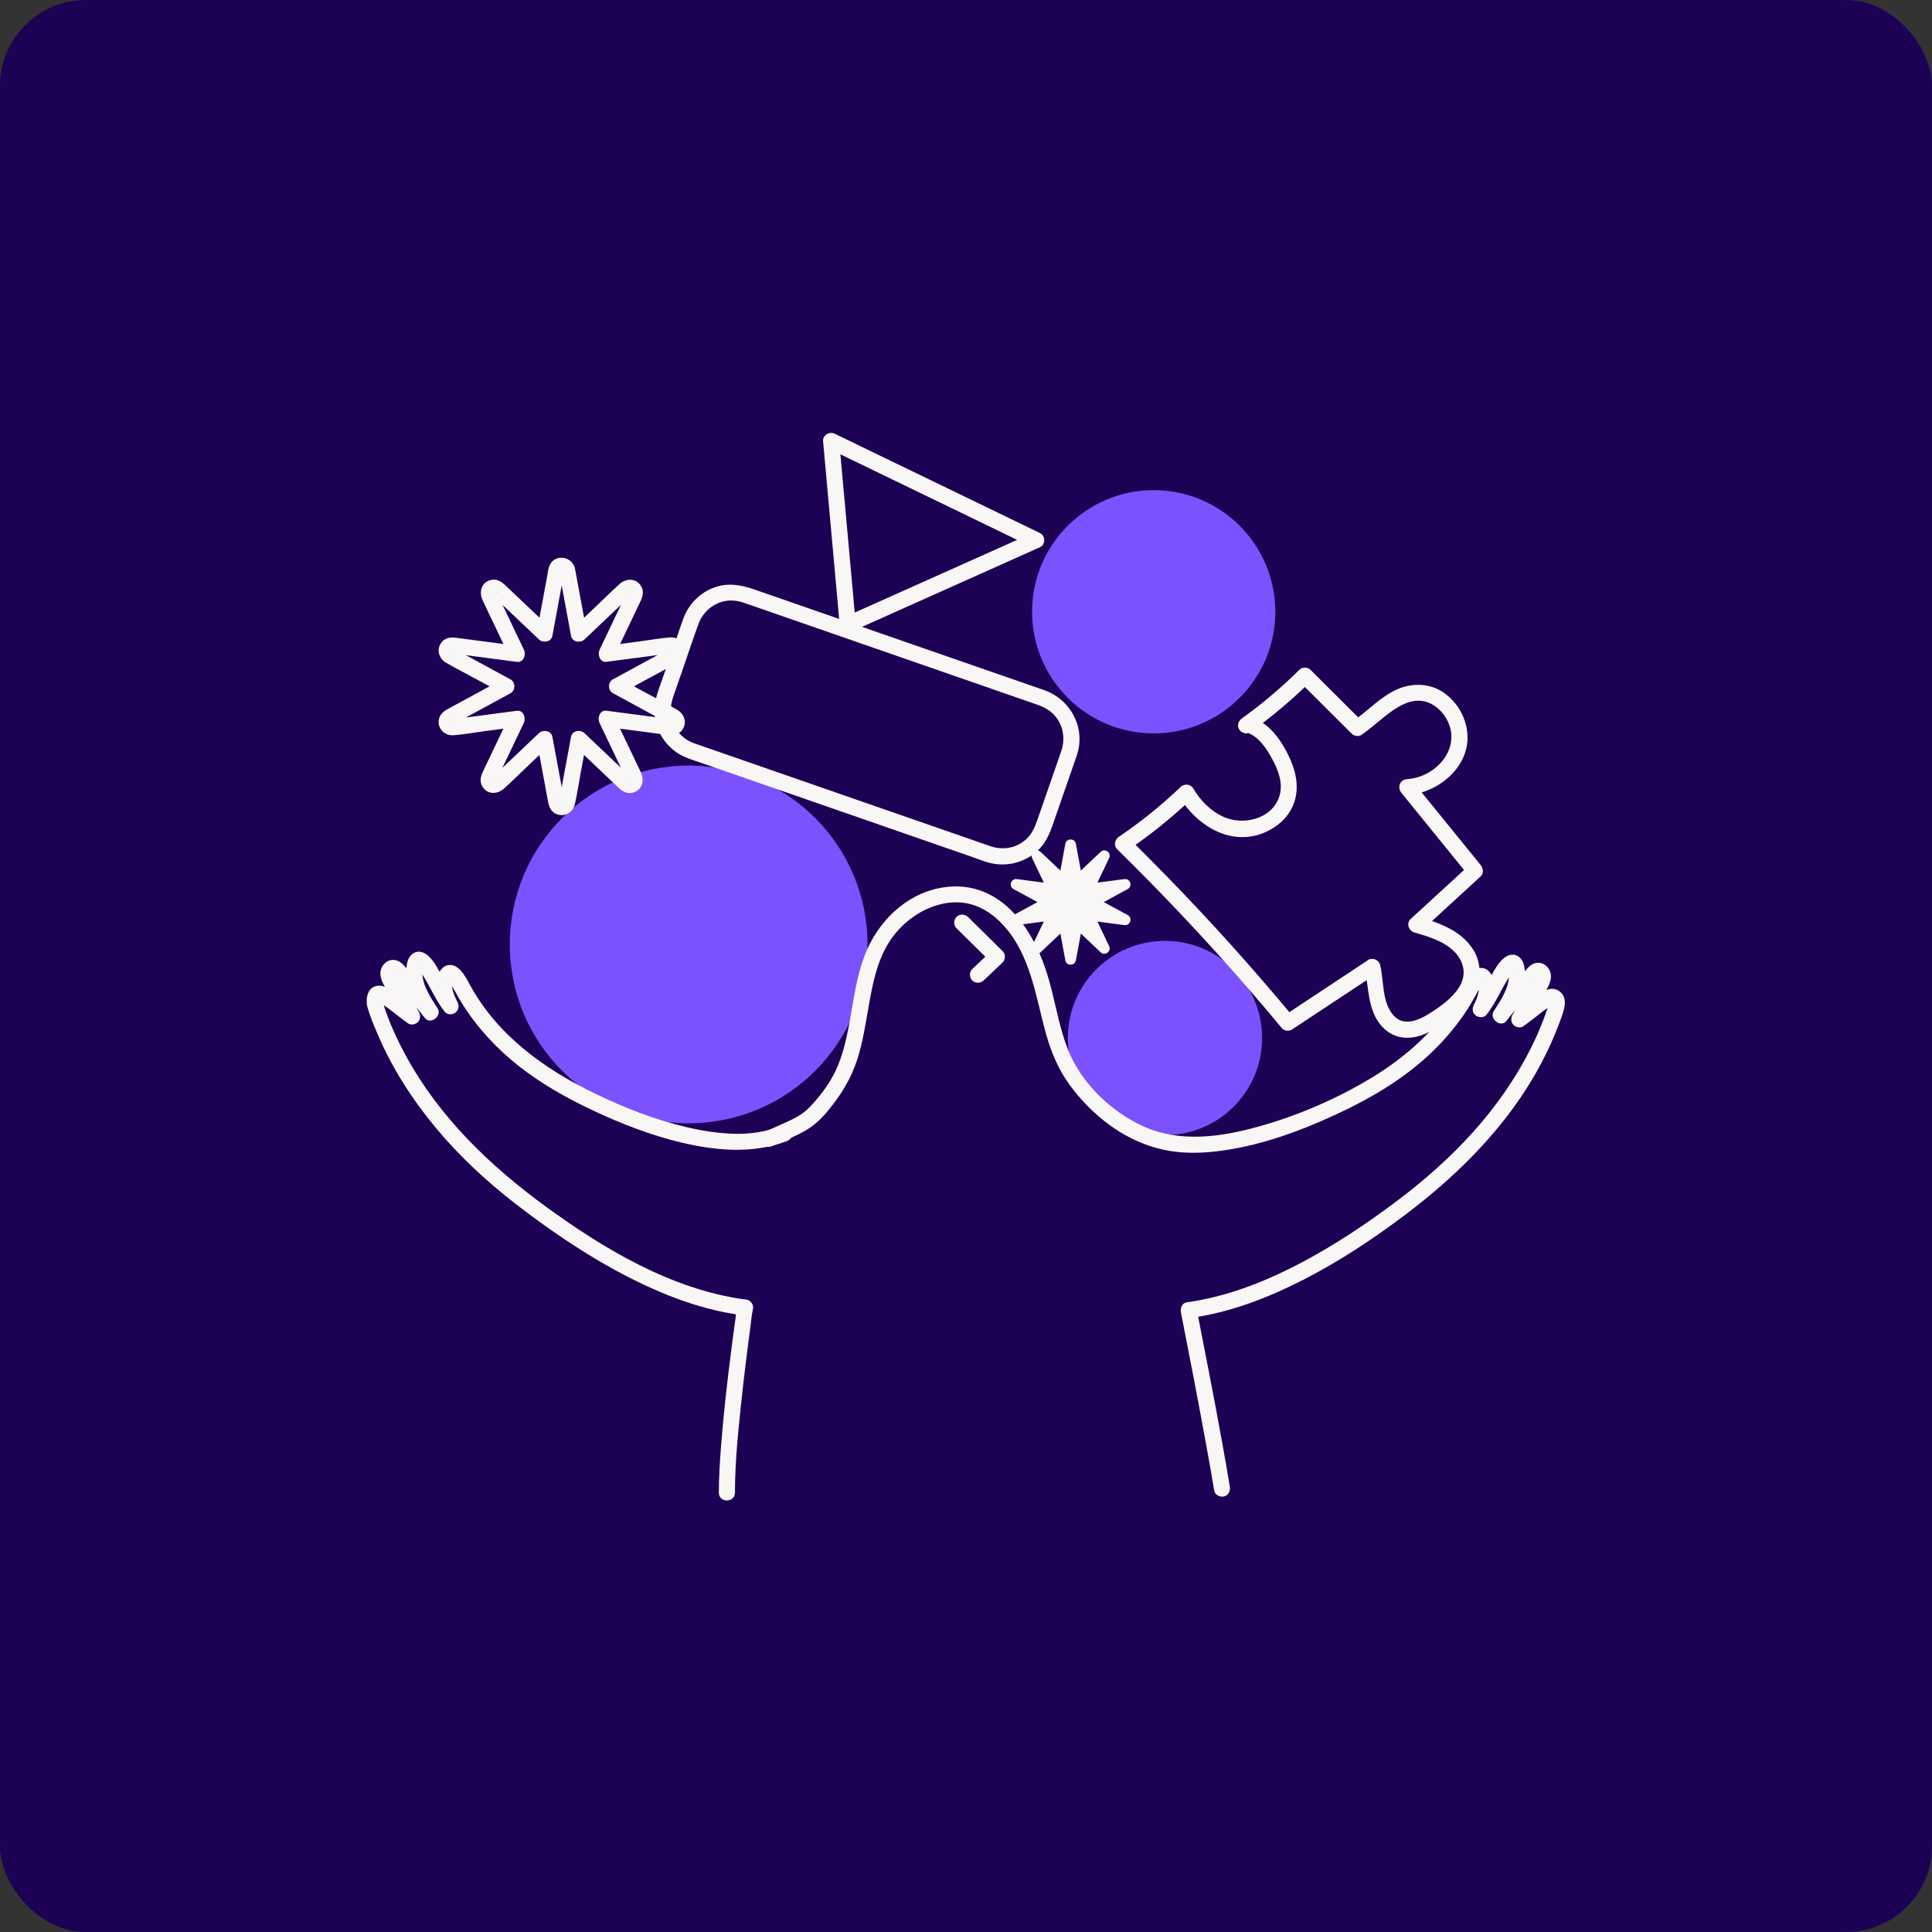 <svg width="1080" height="1080" viewBox="0 0 1080 1080" fill="none" xmlns="http://www.w3.org/2000/svg">
<rect x="0" y="0" width="1080" height="1080" fill="#333333" stroke="none"/>
<g clip-path="url(#clip0_71176_397754)">
<rect width="1080" height="1080" rx="48" fill="#1D0155"/>
<g clip-path="url(#clip1_71176_397754)">
<circle cx="651.229" cy="580.248" r="54.299" fill="#7C52FF"/>
<ellipse cx="644.921" cy="341.982" rx="67.988" ry="67.988" fill="#7C52FF"/>
<circle cx="384.968" cy="527.949" r="99.982" fill="#7C52FF"/>
<path d="M421.021 731.112C421.021 731.112 421.021 731.012 421.021 730.972C421.121 728.773 418.882 726.173 416.522 726.473C414.562 726.733 412.703 727.693 412.183 729.772C411.603 732.152 411.443 734.751 411.123 737.171C410.223 743.59 409.383 750.029 408.564 756.448C406.384 773.664 404.424 790.901 403.084 808.198C402.405 816.917 401.845 825.655 401.845 834.414C401.845 840.213 410.843 840.213 410.843 834.414C410.863 817.997 412.503 801.56 414.222 785.242C415.122 776.724 416.102 768.205 417.162 759.707C417.602 756.248 418.042 752.788 418.482 749.329C418.682 747.809 418.882 746.309 419.082 744.81C419.262 743.41 418.962 745.69 419.142 744.33C419.182 744.07 419.222 743.79 419.242 743.53C419.342 742.77 419.442 742.01 419.542 741.27C419.961 738.271 420.121 735.091 420.841 732.152L416.502 735.451C415.002 733.952 413.503 732.452 412.003 730.952C412.003 730.992 412.003 731.052 412.003 731.092C411.703 733.512 414.282 735.591 416.502 735.591C419.182 735.591 420.701 733.512 421.001 731.092L421.021 731.112Z" fill="#F8F7F6"/>
<path d="M431.959 640.508C438.618 637.469 445.757 634.909 451.936 630.95C458.115 626.991 462.294 621.792 466.513 616.213C472.772 607.914 477.311 599.216 480.151 589.178C482.99 579.139 484.39 568.821 486.29 558.603C488.189 548.385 490.369 538.587 495.208 529.688C499.527 521.71 506.006 514.991 513.805 510.392C521.163 506.053 529.802 503.633 538.38 504.633C547.459 505.693 555.277 510.932 561.256 517.61C575.834 533.928 578.813 555.964 584.272 576.3C587.192 587.178 591.351 597.496 598.05 606.614C604.229 614.993 611.467 622.392 619.846 628.591C628.224 634.789 637.203 639.209 646.941 641.868C657.359 644.708 668.097 644.908 678.795 643.748C702.471 641.148 725.187 633.01 746.703 623.052C766.339 613.953 785.076 602.975 800.733 587.878C808.292 580.579 815.071 572.401 820.73 563.542C822.649 560.543 824.289 557.403 826.069 554.324C826.469 553.644 826.869 552.964 827.309 552.304C827.509 551.984 828.488 550.645 828.288 550.884C828.468 550.665 828.668 550.445 828.868 550.225L829.148 549.925C829.548 549.565 829.528 549.565 829.088 549.925C829.028 549.685 830.408 549.725 828.828 549.965C828.608 550.005 825.209 549.785 825.589 548.825C825.549 548.905 826.649 550.884 826.729 551.364C826.909 552.444 826.729 553.644 826.509 554.724C825.969 557.243 824.929 559.583 823.809 561.883C822.829 563.882 823.089 566.282 824.969 567.681C826.609 568.901 829.448 569.101 830.868 567.322C836.727 560.103 839.806 551.104 845.345 543.686C845.545 543.426 845.505 543.466 845.265 543.786C845.425 543.586 845.585 543.406 845.745 543.206C845.985 542.966 846.225 542.726 846.445 542.466C847.005 541.866 846.965 542.386 846.425 542.446C847.405 542.326 846.225 542.486 845.785 542.546C844.725 542.686 844.106 542.246 843.286 541.666L843.446 541.826C843.006 541.226 842.926 541.146 843.206 541.566C843.386 541.906 843.386 541.926 843.266 541.626C843.086 541.126 843.106 541.346 843.366 542.246C843.486 543.106 843.566 543.966 843.566 544.846C843.566 552.344 838.926 559.223 835.007 565.262C832.288 569.461 838.866 574.76 842.066 570.721C845.645 566.202 849.225 561.663 852.824 557.143C854.564 554.944 856.303 552.744 858.043 550.545C858.543 549.905 860.723 547.905 860.623 547.205C860.603 547.005 859.703 547.005 859.083 546.785C860.263 547.225 857.383 545.905 857.983 545.965C858.283 546.005 857.903 546.725 858.083 546.085C857.923 546.625 857.983 546.365 858.143 546.085C857.783 546.725 857.283 547.705 856.843 548.485C855.683 550.565 854.404 552.604 853.104 554.604C850.404 558.823 847.565 562.982 845.385 567.521C844.505 569.341 844.605 571.481 846.085 572.981C847.405 574.3 849.944 574.84 851.544 573.68C854.864 571.301 858.083 568.801 861.282 566.262C861.562 566.042 861.842 565.822 862.122 565.602C862.702 565.162 861.642 565.962 862.202 565.542C862.722 565.142 863.262 564.762 863.802 564.382C864.342 564.002 864.922 563.642 865.482 563.262C865.962 562.942 866.422 562.602 866.901 562.302C867.341 561.982 867.801 561.703 868.261 561.443L865.822 560.683C865.582 560.863 865.462 562.382 865.362 562.742C865.022 563.882 864.602 565.002 864.202 566.142C863.402 568.421 862.542 570.681 861.642 572.941C859.903 577.3 857.943 581.579 855.843 585.778C847.285 602.895 836.207 618.652 823.429 632.87C810.652 647.087 796.134 659.885 780.797 671.423C764.16 683.941 746.763 695.539 728.386 705.337C708.03 716.175 686.234 724.853 663.278 728.033C660.758 728.373 659.719 731.452 660.139 733.572C665.058 758.527 669.857 783.483 674.416 808.498C675.916 816.777 677.415 825.055 678.775 833.354C679.175 835.753 682.155 837.093 684.314 836.493C686.854 835.793 687.854 833.374 687.454 830.954C682.455 800.56 676.456 770.305 670.557 740.051C669.977 737.091 669.397 734.132 668.817 731.172L665.678 736.711C687.614 733.672 708.59 725.573 728.226 715.575C747.863 705.577 766.859 693.099 784.696 679.701C817.79 654.846 847.505 624.531 865.382 586.738C867.961 581.299 870.281 575.74 872.341 570.081C874.18 565.042 877.06 557.803 871.501 553.964C866.602 550.565 861.422 554.984 857.483 557.943C853.964 560.603 850.564 563.382 846.985 565.962L853.144 572.121C855.943 566.302 859.803 561.083 863.142 555.584C865.962 550.944 869.241 545.305 864.862 540.446C863.062 538.447 860.343 537.707 857.783 538.547C854.184 539.706 852.044 543.746 849.825 546.565C845.105 552.504 840.406 558.463 835.687 564.402L842.746 569.861C847.765 562.142 853.104 553.224 852.504 543.626C852.304 540.286 851.644 536.447 848.565 534.527C846.445 533.208 843.826 533.488 841.786 534.807C837.587 537.507 835.027 542.966 832.668 547.185C831.188 549.845 829.748 552.504 828.228 555.144C827.529 556.344 826.829 557.543 826.089 558.703C825.749 559.223 825.409 559.743 825.049 560.243C824.889 560.483 824.709 560.703 824.549 560.943C824.849 560.583 824.829 560.583 824.509 560.983L831.568 566.442C834.147 561.203 836.527 555.424 835.467 549.465C834.707 545.205 831.468 539.906 826.409 541.306C822.849 542.286 820.51 546.085 818.71 549.025C816.91 551.964 815.491 554.844 813.731 557.683C802.453 575.92 786.156 590.557 767.979 601.715C748.123 613.913 725.887 623.551 703.431 629.79C682.514 635.609 659.539 638.909 639.102 629.61C620.806 621.292 604.229 605.215 596.85 586.358C592.631 575.58 590.611 564.122 587.751 552.924C584.892 541.726 581.293 531.748 575.594 522.29C570.335 513.531 563.256 505.453 554.158 500.554C545.059 495.654 535.661 494.555 525.963 496.294C506.086 499.874 490.569 515.451 483.47 533.788C475.772 553.644 476.451 575.72 468.493 595.476C465.153 603.735 459.594 611.414 453.536 617.912C452.516 619.012 451.456 620.052 450.316 621.032C450.096 621.212 449.896 621.392 449.676 621.572C448.636 622.432 450.376 621.072 449.296 621.872C448.756 622.272 448.196 622.652 447.637 623.032C444.997 624.751 442.118 626.131 439.258 627.431C435.279 629.25 431.28 630.97 427.32 632.79C425.121 633.81 424.561 636.989 425.701 638.949C427.02 641.208 429.64 641.588 431.859 640.568L431.959 640.508Z" fill="#F8F7F6"/>
<path d="M437.398 629.251C428.64 632.57 419.641 634.09 410.263 633.79C401.385 633.51 392.606 632.15 383.968 630.131C366.111 625.971 348.914 619.212 332.437 611.234C304.022 597.496 277.787 578.52 262.51 550.205C260.13 545.786 256.031 537.847 249.812 539.687C245.653 540.906 243.953 546.685 243.873 550.465C243.753 555.504 245.893 560.363 248.072 564.782L255.131 559.323C254.811 558.943 254.811 558.923 255.091 559.283C254.911 559.043 254.751 558.823 254.591 558.583C254.251 558.063 253.891 557.564 253.551 557.044C252.811 555.884 252.091 554.684 251.412 553.484C249.892 550.845 248.452 548.185 246.972 545.526C244.613 541.306 242.053 535.847 237.854 533.148C235.814 531.848 233.195 531.548 231.075 532.868C227.996 534.788 227.336 538.627 227.136 541.966C226.536 551.545 231.875 560.463 236.894 568.202L243.953 562.743C239.234 556.804 234.535 550.845 229.815 544.906C227.696 542.226 225.656 538.467 222.397 537.127C219.737 536.027 216.738 536.647 214.778 538.807C210.379 543.666 213.698 549.325 216.498 553.944C219.837 559.463 223.697 564.662 226.496 570.481L232.655 564.322C229.556 562.103 226.576 559.743 223.557 557.384C220.537 555.024 216.338 551.165 212.299 551.005C205.62 550.725 204.02 558.123 205.46 563.203C206.9 568.282 208.939 573.021 210.959 577.78C219.037 596.876 230.275 614.393 243.513 630.33C256.691 646.208 271.868 660.305 288.165 672.923C305.722 686.5 324.079 699.158 343.555 709.816C365.431 721.774 389.087 731.672 413.942 735.092C416.342 735.432 418.782 734.512 419.481 731.952C420.061 729.853 418.762 726.753 416.342 726.413C375.289 720.734 337.756 698.318 304.822 674.283C273.808 651.627 245.673 624.532 227.096 590.558C222.037 581.299 217.518 571.561 214.358 561.483C214.178 560.923 214.118 559.543 213.778 559.083L211.339 559.843C211.699 560.023 212.039 560.243 212.359 560.463C212.958 560.843 213.538 561.263 214.138 561.663C214.838 562.123 215.518 562.563 216.198 563.043C216.498 563.263 216.798 563.462 217.078 563.682C217.718 564.142 217.338 563.862 217.518 564.002C221.037 566.722 224.476 569.481 228.096 572.081C229.696 573.221 232.235 572.701 233.555 571.381C235.035 569.901 235.135 567.742 234.255 565.922C232.135 561.523 229.396 557.464 226.776 553.364C225.476 551.345 224.176 549.325 222.997 547.225C222.497 546.326 221.977 545.266 221.497 544.446C221.497 544.446 221.677 545.286 221.537 544.666C221.557 544.766 221.417 544.346 221.637 544.326C221.597 544.326 221.517 544.786 221.377 544.806C221.377 544.806 218.737 545.726 218.857 545.346C218.697 545.846 220.877 548.025 221.257 548.525C222.997 550.725 224.736 552.924 226.476 555.124C230.155 559.783 233.855 564.442 237.534 569.081C240.714 573.081 247.352 567.882 244.593 563.622C240.754 557.703 236.174 550.945 236.034 543.626C236.014 542.606 236.134 541.626 236.234 540.607L236.414 539.767C236.174 540.287 236.174 540.347 236.374 539.927C236.274 539.587 236.114 540.167 236.294 540.047C235.614 540.507 235.055 540.966 234.195 540.966C233.995 540.966 231.915 540.667 233.155 540.807C232.715 540.747 232.515 540.167 233.135 540.827C233.355 541.066 233.595 541.306 233.835 541.566C233.995 541.746 234.155 541.946 234.315 542.146C234.055 541.806 234.035 541.786 234.235 542.046C239.774 549.465 242.873 558.463 248.712 565.682C250.112 567.402 253.031 567.302 254.611 566.042C256.431 564.582 256.791 562.303 255.771 560.243C254.251 557.144 252.311 553.284 252.851 549.725C252.931 549.185 253.131 548.645 253.391 548.145C253.431 548.065 254.011 547.185 254.011 547.185C254.151 547.345 252.511 548.245 252.411 548.285C251.672 548.505 250.912 548.065 250.252 548.105C250.592 548.105 250.432 548.525 250.352 548.165C250.312 547.945 250.212 548.045 250.472 548.305C250.732 548.565 250.972 548.825 251.192 549.085C251.672 549.645 250.872 548.645 251.352 549.265C251.492 549.465 251.632 549.665 251.772 549.865C252.131 550.405 252.491 550.945 252.831 551.505C253.391 552.424 253.931 553.364 254.451 554.304C255.731 556.664 257.051 558.983 258.47 561.243C266.809 574.5 277.607 586.138 289.885 595.837C302.163 605.535 316.42 613.653 330.957 620.512C347.034 628.091 363.751 634.63 381.068 638.729C400.405 643.288 420.761 645.108 439.718 637.949C441.997 637.089 443.537 634.91 442.857 632.41C442.257 630.231 439.598 628.411 437.318 629.271L437.398 629.251Z" fill="#F8F7F6"/>
<path d="M534.701 518.91C540.36 524.509 546.039 530.088 551.698 535.687C552.498 536.467 553.298 537.267 554.098 538.047V531.688C550.558 535.027 547.039 538.387 543.499 541.726C541.74 543.406 541.82 546.405 543.499 548.085C545.179 549.765 548.099 549.765 549.858 548.085C553.398 544.746 556.917 541.386 560.456 538.047C562.216 536.387 562.156 533.368 560.456 531.688C554.797 526.089 549.118 520.51 543.459 514.911C542.66 514.131 541.86 513.331 541.06 512.551C539.34 510.852 536.421 510.832 534.701 512.551C532.981 514.271 532.961 517.21 534.701 518.91Z" fill="#F8F7F6"/>
<path d="M593.37 419.568C590.511 427.807 587.651 436.025 584.792 444.264L579.793 458.641C578.353 462.78 576.653 466.54 573.234 469.499C567.855 474.198 560.456 475.318 553.797 473.078C552.898 472.779 551.998 472.459 551.098 472.139C545.379 470.159 539.64 468.159 533.921 466.18C513.025 458.921 492.108 451.662 471.212 444.404C450.316 437.145 429.32 429.846 408.363 422.568C402.465 420.508 396.566 418.468 390.647 416.409C389.667 416.069 388.687 415.749 387.707 415.389C381.468 413.089 376.869 407.79 375.349 401.331C374.25 396.692 375.309 392.393 376.829 388.054L381.588 374.356C384.568 365.758 387.387 357.079 390.547 348.561C393.066 341.742 399.305 336.703 406.544 335.803C409.943 335.383 413.203 336.043 416.402 337.143C420.941 338.723 425.5 340.302 430.04 341.882C449.916 348.781 469.792 355.7 489.669 362.598C511.325 370.117 533.001 377.656 554.657 385.174C561.656 387.614 568.655 390.033 575.633 392.473C580.413 394.133 585.132 395.432 588.831 399.192C594.19 404.631 595.69 412.429 593.33 419.588C591.511 425.107 600.189 427.467 602.009 421.988C607.028 406.83 598.469 390.973 583.672 385.774C579.393 384.274 575.114 382.795 570.834 381.315C550.538 374.276 530.242 367.217 509.945 360.179C487.689 352.44 465.433 344.721 443.177 336.983C436.318 334.603 429.46 332.224 422.601 329.844C415.742 327.465 408.963 325.725 401.525 327.705C392.386 330.144 385.208 337.023 381.968 345.821C380.908 348.681 379.969 351.58 378.969 354.46C375.329 364.918 371.71 375.356 368.071 385.814C366.171 391.273 365.311 396.692 366.371 402.471C367.951 411.25 374.13 419.168 382.228 422.867C385.967 424.587 390.027 425.747 393.906 427.107C412.783 433.666 431.639 440.224 450.516 446.763C473.412 454.722 496.288 462.66 519.184 470.619C527.122 473.378 535.041 476.138 542.979 478.877C546.719 480.177 550.538 481.837 554.437 482.637C563.636 484.536 573.214 481.877 580.093 475.458C584.212 471.619 586.492 466.76 588.311 461.561C591.971 451.022 595.63 440.484 599.289 429.946C600.209 427.307 601.129 424.667 602.029 422.028C603.928 416.549 595.25 414.189 593.35 419.628L593.37 419.568Z" fill="#F8F7F6"/>
<path d="M698.852 409.35C710.849 400.772 722.167 391.293 732.645 380.895H726.287C736.065 390.633 745.843 400.372 755.601 410.11C756.921 411.43 759.421 411.93 761.06 410.81C767.479 406.411 772.998 400.832 779.477 396.532C785.116 392.773 791.855 390.114 798.514 392.773C804.413 395.113 808.892 400.652 810.611 406.651C812.451 413.049 810.692 419.708 806.652 424.907C801.893 431.026 794.334 435.025 786.596 435.545C782.497 435.825 780.937 440.165 783.416 443.224C796.074 458.801 808.732 474.378 821.37 489.976V483.617C810.432 493.655 799.513 503.673 788.575 513.711C786.016 516.051 787.436 520.31 790.555 521.23C798.694 523.63 807.472 526.069 813.451 532.468C818.49 537.867 819.79 544.986 815.931 551.425C812.071 557.863 805.172 562.723 798.894 566.662C792.615 570.601 784.156 574.061 778.557 567.142C772.438 559.583 773.658 548.285 771.479 539.327C770.819 536.607 767.259 535.048 764.86 536.647C749.103 547.065 733.365 557.464 717.608 567.882L723.067 568.582C700.471 541.366 676.815 515.051 652.12 489.736C645.141 482.577 638.082 475.498 630.964 468.499L630.044 475.558C642.942 466.82 655.119 457.042 666.377 446.283L659.319 445.364C668.057 460.321 685.654 471.979 703.411 466.64C711.289 464.28 718.728 458.861 722.327 451.323C726.807 441.964 724.827 431.866 720.528 422.828C716.228 413.789 709.43 404.011 699.151 400.712C693.632 398.932 691.253 407.63 696.752 409.39C703.471 411.55 707.69 417.989 710.929 423.847C714.529 430.366 717.628 438.265 714.989 445.684C710.609 458.021 694.872 461.561 683.914 456.602C676.716 453.342 671.017 447.563 667.077 440.804C665.597 438.265 662.098 437.905 660.018 439.885C649.3 450.123 637.782 459.441 625.505 467.74C623.145 469.339 622.405 472.659 624.585 474.798C649.82 499.574 674.096 525.329 697.292 552.024C703.851 559.563 710.309 567.182 716.688 574.86C717.888 576.3 720.588 576.58 722.147 575.56C737.905 565.142 753.642 554.744 769.399 544.326L762.78 541.646C765.34 552.124 764.4 563.442 771.379 572.421C774.418 576.34 778.637 579.14 783.596 579.899C789.095 580.739 794.414 579.14 799.294 576.68C807.972 572.341 816.83 565.642 822.489 557.703C828.148 549.765 828.828 539.027 823.329 530.548C816.49 519.97 804.413 515.871 792.915 512.492L794.894 520.01C805.832 509.972 816.75 499.954 827.688 489.916C829.608 488.156 829.168 485.376 827.688 483.557C815.031 467.98 802.373 452.402 789.735 436.805L786.556 444.484C804.133 443.304 822.209 428.367 820.21 409.41C819.25 400.412 814.371 392.273 806.952 387.134C799.533 381.995 789.695 381.575 781.217 385.254C771.798 389.354 764.84 397.292 756.481 403.011L761.94 403.711C752.162 393.973 742.384 384.235 732.625 374.496C730.906 372.777 727.986 372.777 726.267 374.496C716.328 384.355 705.67 393.413 694.292 401.531C692.313 402.951 691.373 405.451 692.673 407.69C693.812 409.65 696.832 410.73 698.832 409.31L698.852 409.35Z" fill="#F8F7F6"/>
<path d="M460.094 246.499C461.134 258.057 462.194 269.635 463.234 281.193C464.893 299.61 466.573 318.046 468.233 336.463C468.613 340.682 468.993 344.902 469.373 349.101C469.693 352.7 472.892 354.44 476.151 352.98C488.029 347.661 499.907 342.342 511.805 337.023C530.722 328.564 549.638 320.086 568.555 311.628C572.874 309.688 577.193 307.768 581.493 305.829C584.512 304.489 584.372 299.45 581.493 298.05C568.575 291.791 555.657 285.552 542.739 279.293C522.163 269.335 501.567 259.377 480.991 249.419C476.291 247.139 471.572 244.859 466.873 242.58C464.694 241.52 462.014 241.98 460.714 244.2C459.554 246.179 460.134 249.299 462.334 250.359C475.252 256.617 488.169 262.856 501.087 269.115C521.663 279.073 542.26 289.032 562.836 298.99C567.535 301.269 572.254 303.549 576.953 305.829V298.05C565.075 303.369 553.198 308.688 541.3 314.007C522.383 322.466 503.467 330.944 484.55 339.403C480.231 341.342 475.911 343.262 471.612 345.202L478.391 349.081C477.351 337.523 476.291 325.945 475.252 314.387L470.252 259.117C469.873 254.898 469.493 250.678 469.113 246.479C468.873 244.08 467.173 242 464.594 242C462.334 242 459.874 244.06 460.094 246.499Z" fill="#F8F7F6"/>
<path d="M312.621 319.826C314.82 331.704 317.02 343.582 319.219 355.46C319.859 358.939 324.458 359.599 326.738 357.44C334.577 350.001 342.415 342.562 350.254 335.124C350.514 334.884 353.113 332.824 353.033 332.484C353.213 333.284 351.374 332.884 351.194 332.784C350.514 332.404 350.574 330.704 350.634 330.724C350.514 330.664 350.934 330.364 350.634 330.764C350.254 331.264 350.014 332.044 349.754 332.624C347.094 338.183 344.455 343.742 341.795 349.301C339.596 353.92 337.376 358.559 335.176 363.178C333.897 365.858 335.356 370.437 339.056 369.957C349.874 368.538 360.692 367.118 371.49 365.678C371.93 365.618 375.249 365.598 375.529 365.198C374.609 366.498 372.97 362.059 374.389 362.519C374.13 362.439 372.87 363.338 372.65 363.458C367.231 366.398 361.812 369.337 356.393 372.277C351.813 374.756 347.234 377.256 342.655 379.736C339.736 381.315 339.736 385.914 342.655 387.514C352.233 392.713 361.832 397.932 371.41 403.131L373.59 404.311C374.689 404.911 374.15 404.931 374.03 404.251C373.95 403.831 373.75 403.411 373.95 402.951C373.99 402.831 375.129 401.552 375.489 402.052C375.449 401.992 374.989 402.052 374.789 402.012C374.17 401.852 373.47 401.832 372.83 401.752C366.711 400.952 360.612 400.152 354.493 399.332C349.334 398.652 344.155 397.972 338.996 397.292C335.276 396.812 333.837 401.392 335.116 404.071C339.776 413.829 344.415 423.568 349.074 433.326C349.454 434.106 349.994 436.225 350.714 436.785C348.214 434.906 353.273 433.806 353.013 434.806C353.013 434.766 352.793 434.626 352.793 434.586C352.513 434.066 351.734 433.586 351.314 433.166L337.896 420.448C334.177 416.909 330.457 413.389 326.738 409.85C324.458 407.691 319.859 408.35 319.219 411.83C317.24 422.548 315.24 433.286 313.26 444.004C313.16 444.564 312.521 447.263 312.74 447.363C312.261 447.163 313.88 446.624 314.02 446.624C314.16 446.624 315.78 447.163 315.3 447.363C315.56 447.263 315.22 447.583 315.38 447.323C315.54 447.103 315.12 445.904 315.06 445.624L311.681 427.447C310.721 422.248 309.741 417.029 308.781 411.83C308.141 408.35 303.542 407.691 301.263 409.85C293.424 417.289 285.585 424.727 277.747 432.166C277.487 432.406 274.887 434.466 274.967 434.806C274.787 434.006 276.627 434.406 276.807 434.506C277.487 434.886 277.427 436.585 277.367 436.565C277.487 436.625 277.067 436.925 277.367 436.525C277.747 436.025 277.987 435.246 278.247 434.666L286.205 417.989C288.405 413.369 290.624 408.73 292.824 404.111C294.104 401.432 292.644 396.852 288.945 397.332C278.127 398.752 267.309 400.172 256.511 401.612C256.071 401.672 252.751 401.692 252.471 402.091C253.391 400.792 255.031 405.231 253.611 404.771C253.871 404.851 255.131 403.951 255.351 403.831C260.77 400.892 266.189 397.952 271.608 395.013C276.187 392.533 280.766 390.034 285.345 387.554C288.265 385.974 288.265 381.375 285.345 379.776C275.767 374.576 266.169 369.357 256.591 364.158L254.411 362.979C253.311 362.379 253.851 362.359 253.971 363.038C254.051 363.458 254.251 363.878 254.051 364.338C254.011 364.458 252.871 365.738 252.511 365.238C252.551 365.298 253.011 365.238 253.211 365.278C253.831 365.438 254.531 365.458 255.171 365.538C261.29 366.338 267.389 367.138 273.508 367.958C278.667 368.638 283.846 369.317 289.005 369.997C292.724 370.477 294.164 365.898 292.884 363.218C288.225 353.46 283.586 343.722 278.927 333.964C278.547 333.184 278.007 331.064 277.287 330.504C279.786 332.384 274.727 333.484 274.987 332.484C274.987 332.524 275.207 332.664 275.207 332.704C275.487 333.224 276.267 333.704 276.687 334.124C281.166 338.363 285.625 342.602 290.105 346.841C293.824 350.381 297.543 353.9 301.263 357.44C303.542 359.599 308.141 358.939 308.781 355.46C310.001 348.861 311.221 342.282 312.441 335.683L314.72 323.446C314.88 322.626 315.5 321.086 315.32 320.246C315.32 320.206 315.42 319.846 315.4 319.826C315.04 319.606 313.2 322.046 312.621 319.826C314.12 325.425 322.799 323.046 321.299 317.427C319.479 310.648 309.741 309.588 307.102 316.367C306.362 318.247 306.182 320.386 305.822 322.366L301.403 346.242L300.143 353.06L307.661 351.081C299.303 343.142 290.924 335.203 282.566 327.265C280.146 324.965 277.387 323.206 273.867 324.345C268.808 325.985 267.769 331.224 269.788 335.563C272.288 340.942 274.907 346.282 277.447 351.641C279.986 357 282.566 362.399 285.145 367.778L289.025 360.999C277.527 359.479 266.009 357.979 254.511 356.46C251.272 356.04 248.052 356.86 246.252 359.919C243.953 363.838 245.673 368.278 249.372 370.477C254.511 373.517 259.89 376.196 265.129 379.036C270.368 381.875 275.607 384.715 280.826 387.554V379.776C270.628 385.315 260.43 390.854 250.232 396.393C247.352 397.952 245.053 400.272 245.193 403.831C245.373 408.25 249.192 411.35 253.491 411.01C259.43 410.53 265.369 409.45 271.268 408.67C277.167 407.89 283.086 407.111 288.985 406.331L285.105 399.552C280.146 409.97 275.167 420.368 270.208 430.786C268.748 433.826 267.789 436.845 269.868 439.985C272.768 444.364 278.207 444.004 281.746 440.805C286.145 436.825 290.365 432.626 294.664 428.547C298.963 424.467 303.302 420.348 307.621 416.249L300.103 414.269C302.222 425.687 304.342 437.085 306.442 448.503C307.022 451.643 308.561 454.442 311.921 455.382C316.34 456.602 320.359 453.742 321.359 449.483C322.719 443.684 323.539 437.705 324.638 431.846C325.738 425.987 326.818 420.128 327.898 414.269L320.379 416.249C328.738 424.188 337.116 432.126 345.475 440.065C347.894 442.364 350.654 444.124 354.173 442.984C359.232 441.344 360.272 436.105 358.252 431.766C355.753 426.387 353.133 421.048 350.594 415.689C348.054 410.33 345.475 404.931 342.895 399.552L339.016 406.331C350.514 407.85 362.032 409.35 373.53 410.87C376.769 411.29 379.988 410.47 381.788 407.411C384.088 403.491 382.368 399.052 378.669 396.852C373.53 393.813 368.151 391.133 362.912 388.294C357.672 385.454 352.433 382.615 347.214 379.776V387.554C357.412 382.015 367.611 376.476 377.809 370.937C380.688 369.377 382.988 367.058 382.848 363.498C382.668 359.079 378.849 355.98 374.549 356.32C368.61 356.8 362.672 357.879 356.773 358.659C350.874 359.439 344.955 360.219 339.056 360.999L342.935 367.778C347.894 357.36 352.873 346.961 357.832 336.543C359.292 333.504 360.252 330.484 358.172 327.345C355.273 322.966 349.834 323.326 346.294 326.525C341.895 330.504 337.676 334.704 333.377 338.783C329.078 342.862 324.738 346.981 320.419 351.081L327.938 353.06C325.738 341.182 323.539 329.305 321.339 317.427C320.899 315.027 318 313.687 315.8 314.287C313.28 314.967 312.221 317.427 312.661 319.826H312.621Z" fill="#F8F7F6"/>
<path d="M601.429 471.719L604.209 486.676L615.247 476.218C617.666 473.939 621.445 476.678 620.006 479.678L613.467 493.395L628.544 491.415C631.844 490.976 633.283 495.435 630.364 497.014L617.006 504.273L630.364 511.532C633.283 513.112 631.844 517.571 628.544 517.131L613.467 515.151L620.006 528.869C621.445 531.868 617.646 534.628 615.247 532.328L604.209 521.87L601.429 536.827C600.829 540.087 596.15 540.087 595.53 536.827L592.751 521.87L581.713 532.328C579.293 534.608 575.514 531.868 576.953 528.869L583.492 515.151L568.415 517.131C565.116 517.571 563.676 513.112 566.595 511.532L579.953 504.273L566.595 497.014C563.676 495.435 565.116 490.976 568.415 491.415L583.492 493.395L576.953 479.678C575.514 476.678 579.313 473.919 581.713 476.218L592.751 486.676L595.53 471.719C596.13 468.46 600.809 468.46 601.429 471.719Z" fill="#F8F7F6"/>
</g>
</g>
<defs>
<clipPath id="clip0_71176_397754">
<rect width="1080" height="1080" rx="48" fill="white"/>
</clipPath>
<clipPath id="clip1_71176_397754">
<rect width="669.8" height="596.793" fill="white" transform="translate(205 242)"/>
</clipPath>
</defs>
</svg>
